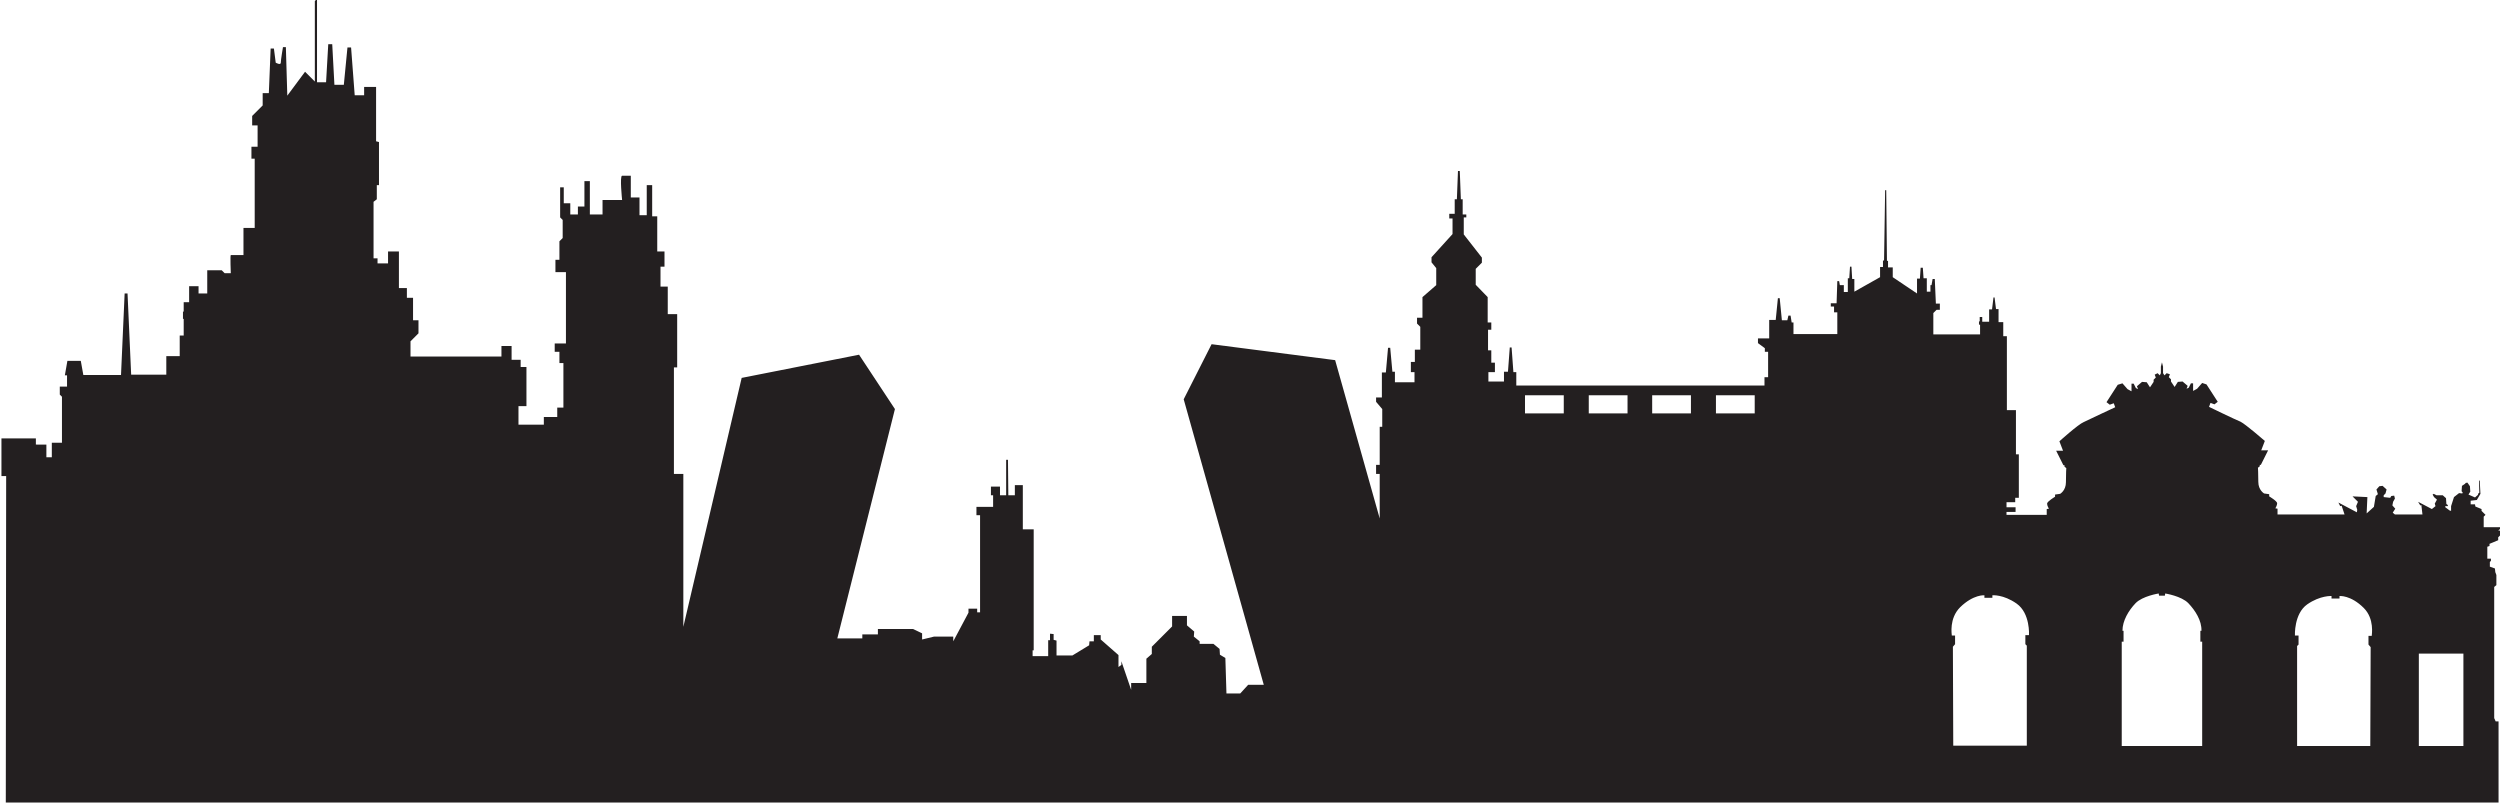 <?xml version="1.0" encoding="utf-8"?>
<!-- Generator: Adobe Illustrator 21.0.0, SVG Export Plug-In . SVG Version: 6.00 Build 0)  -->
<svg version="1.1" id="Layer_1" xmlns="http://www.w3.org/2000/svg" xmlns:xlink="http://www.w3.org/1999/xlink" x="0px" y="0px"
	 viewBox="0 0 690 222" style="enable-background:new 0 0 690 222;" xml:space="preserve">
<style type="text/css">
	.st0{fill:#231F20;}
</style>
<path class="st0" d="M687.1,150.7v-0.6l2.4-1v-0.8l1.4-1.4l0.1-0.3l-1.5-0.2l0.8-0.6v-0.3h-4.8v-2.9l0.5-0.5l-1.1-1.1v-0.5l-1.7-0.7
	l-0.1-0.6l-1.2,0l0-1l1.7-0.2l1-1.7l-0.2-3.7l-0.2,0.1l0.1,3.3l-0.3,0.2l-0.1,0.4l-0.8,0.7l-1.8-0.8l0.5-0.8l-0.1-1.5l-0.7-1
	l-0.5,0.1l-0.1,0.2l-0.9,0.6l-0.1,1.5l0.3,0.3l-0.1,0.3l-0.9-0.1l-1.4,1.1l-0.8,2.5l0,1.3l-0.4-0.1l-1.2-0.9l0-0.3h0.7v-0.3
	l-0.4-0.3l-0.1-1.6l-0.9-0.8l-1.7,0l-0.8-0.4l-0.3,0.2l0.4,0.7l0.8,0.7l-0.6,1.1l0.2,0.7l-1,0.8l-3.8-2l0.6,1l0.3-0.1l0.3,2.6h-7.6
	l-0.6-0.5l0.7-1.1l-0.8-0.9l0.2-1l0.5-0.9l-0.2-0.8l-0.8,0.1l-0.3,0.5l-1.8-0.2l0-0.5l0.5-0.5l0.3-1.1l-1.1-1l-0.9,0.1l-0.8,0.9
	l0.4,1.3l-0.6,0.5l-0.5,3l-2,1.8l0.2-4.5l-4.1-0.2l1.5,1.5l-0.5,1.2l0.3,1l-0.1,0.7l-5.1-2.7l0.5,1l0.4-0.1l0.8,2.4h-18.5v-1.6
	l-0.6-0.1c0,0,0.5-0.8,0.5-1.4c0-0.6-2.2-1.9-2.2-1.9v-0.6l-1.4-0.2c0,0-1.6-0.9-1.6-3.2c0-2.3-0.1-3.9-0.1-3.9l0.5-0.4v-0.4l0.3,0
	l2-4h-1.9l1-2.6c0,0-5.3-4.6-6.7-5.3c-1.5-0.6-8.7-4.1-8.7-4.1l0.4-1.1l1.1,0.4l0.9-0.7l-3.1-4.8l-1.2-0.4l-1.4,1.6l-1.1,0.6l0-2.1
	l-0.6,0l-0.6,1.2l-0.6,0.3l0.3-0.8l-1.4-1.2l-1.3,0.1l-0.9,1.4l-1-1.5l0-0.6l-0.6-0.6l0.3-0.8L598,103l-0.6,0.6L597,103l0-1.8
	l-0.3-1.2l-0.3,1.2l0,1.8l-0.3,0.6l-0.6-0.6l-0.8,0.4l0.3,0.8l-0.6,0.6l0,0.6l-1,1.5l-0.9-1.4l-1.3-0.1l-1.4,1.2l0.3,0.8l-0.6-0.3
	l-0.6-1.2l-0.6,0l0,2.1l-1.1-0.6l-1.4-1.6l-1.3,0.4l-3.1,4.8l0.9,0.7l1.1-0.4l0.4,1.1c0,0-7.3,3.4-8.7,4.1c-1.5,0.6-6.7,5.3-6.7,5.3
	l1,2.6h-1.9l2,4l0.3,0v0.4l0.5,0.4c0,0-0.1,1.5-0.1,3.9c0,2.3-1.6,3.2-1.6,3.2l-1.4,0.2v0.6c0,0-2.2,1.3-2.2,1.9
	c0,0.6,0.5,1.4,0.5,1.4l-0.6,0.1v1.6h-11.1v-0.8h2.5V140h-2.5v-1.4h2.4v-1.2h1v-12h-0.8v-12.2h-2.5V92.8h-1v-3.9h-1.3v-3.6h-0.7
	l-0.4-3.2h-0.3l-0.4,3.3H549v3.4h-1.9v-1.3h-0.7v1.2h-0.2v0.9h0.3v2.7h-12.9v-5.9l0.9-0.9h0.9v-1.7h-1.1l-0.3-6.8h-0.6l-0.3,1.7
	h-0.3v1.8h-1v-3.7h-0.9l-0.2-2.9h-0.6l-0.2,3h-0.8v4.1l-6.7-4.5v-2.7h-1.3v-1.8h-0.3l-0.2-19.5h-0.3L520,71.9h-0.3v1.8h-0.8v2.8
	l-7.1,4V77h-0.6l-0.2-3.4h-0.4l-0.2,3.2h-0.4v3.8h-1.1v-1.9h-1.1l-0.2-1.1h-0.5l-0.2,6.1h-1.6v0.9h0.9v1.6h0.9v6h-12.1V89h-0.5
	l-0.3-1.9h-0.6l-0.3,1.3h-1.5l-0.6-6.1h-0.5l-0.6,6h-1.8v5.1h-3.1v1.3l1.9,1.4v1h0.9v7h-1v2.3h-68.5v-3.7h-0.8l-0.5-6.8h-0.5
	l-0.5,6.7h-1.1v2.7h-4.3v-2.6h1.8v-2.6h-1v-3.4h-0.9v-5.7h0.9V89h-1V82l-3.3-3.4v-4.4l1.7-1.7v-1.4l-5-6.4V60h0.7v-0.8h-1v-4.2h-0.5
	l-0.3-7.8h-0.5l-0.3,7.8h-0.6V59H400v1.3h0.9v4.3l-5.8,6.4v1.4l1.3,1.6v4.7l-3.8,3.3v5.7h-1.5v1.6l0.9,0.9v6.3h-1.5v3.4h-1.1v2.8h1
	v2.8H385v-2.9h-0.7l-0.6-6.6h-0.6l-0.6,6.8h-1.1v6.9h-1.6v1.2l1.7,2v4.9h-0.7v10.5h-1v2.5h1v12.3l-12.3-43.7L334.4,95l-7.7,15.2
	l22.1,78.8h-4.3l-2.2,2.4h-3.8l-0.3-9.8l-1.5-0.9l-0.1-1.6l-1.7-1.4h-3.8V177l-1.6-1.3l0.1-1.4l-2-1.7V170h-4.1v2.9l-5.6,5.6v2
	l-1.5,1.3v6.7h-4.2v1.9l-2.7-7.9v1l-0.8,0.6v-3.3l-4.9-4.3v-1.2h-1.9v1.7h-1.2l-0.1,1.1l-4.6,2.8h-4.4v-4.1l-0.8-0.2v-1.6l-1-0.1
	v1.8h-0.5v4.4H285v-1.6h0.3v-33.4h-3v-12.2h-2.2v2.8h-1.8l-0.1-9.8h-0.5v9.8h-1.7v-2.4h-2.5v2.4h0.6v3.2h-4.6v2.3h1v26.8h-0.8V168
	h-2.4v1.1l-4.2,7.9v-1.3l-5.3,0l-3.3,0.8v-1.7l-2.5-1.2h-9.7v1.5H238v1.1h-6.9l15.9-63.3l-9.9-15l-32.4,6.4l-16.1,68.7v-42.2H186
	v-29.4h0.9V86.7h-2.6v-7.6h-2v-5.5h1.1v-4.2h-2v-9.7H180v-8.6h-1.5v8.3h-2v-4.9h-2.4v-6c0,0-1.7,0-2.4,0c-0.7,0,0,6.7,0,6.7h-5.4v4
	h-3.5V50h-1.5v7h-1.8v2.2h-2.1v-3.1h-1.8v-4.4h-1V60l0.7,0.7v5l-0.9,0.9v5.1h-1.1v3.4h2.9v19.7h-3.1v2.3h1.3v3.1h1.1v12.3h-1.7v2.6
	h-3.7v2.1h-7v-5.1h2.2v-10.8h-1.6v-2h-2.5v-3.8h-2.8v2.9h-25.1v-4.2l2.2-2.2v-3.6h-1.5v-6.2h-1.7v-2.7h-2.2V69.4h-3v3.3h-2.9v-1.4
	h-1.1V55.7L104,55v-3.9h0.6V39.2l-0.8-0.2v-15h-3.3v2.3h-2.6l-1-13.2h-1l-1,10.3h-2.6l-0.6-11.2h-1.1l-0.6,10.5h-2.5v-23l-0.6,0.6
	v22.2l-2.7-2.7l-4.9,6.6L78.9,13h-0.8c0,0-0.6,3.5-0.6,4.3c0,0.8-1.4,0-1.4,0l-0.5-3.9h-0.9l-0.5,12.3h-1.7v3.4l-2.9,2.9v2.6h1.5
	v5.9h-1.7v3.3h0.9v19.1h-3.1v7.5c0,0-3.3,0-3.5,0c-0.2,0,0,5,0,5H62l-0.8-0.8h-4v6.4h-2.4v-2h-2.6v4.4h-1.5v2.6h-0.2v2h0.2v4.6h-1.1
	v5.7h-3.7v5.1h-9.7l-1-22.4h-0.8l-1,22.5c0,0-9.8,0-10.4,0l-0.7-3.9h-3.7l-0.7,4h0.6v3.1h-2v2.2l0.6,0.6v12.7h-2.8v4h-1.5v-3.5H9.9
	V121H0.4v10.4h1.3l-0.1,90.1h688l0-22.4h-0.8l-0.4-0.9v-36.2l0.6-0.5v-2.8l-0.3-0.8l-0.1-1l-1.4-0.5v-1.3l0.3-0.3v-0.6h-1v-3.3
	L687.1,150.7z M431.6,114.1h-10.7v-5h10.7V114.1z M449.2,114.1h-10.7v-5h10.7V114.1z M466.7,114.1H456v-5h10.7V114.1z M484.3,114.1
	h-10.7v-5h10.7V114.1z M560,175.3h-1v2.5l0.4,0.4v27.6h-20.3l-0.1-27.3l0.6-0.7l0-2.4l-0.9,0c0-0.3-0.8-4.7,2.3-7.8
	c3.7-3.6,6.7-3.3,6.7-3.3v0.7h2.2v-0.7c0,0,3-0.3,6.7,2.3C560.4,169.3,560,175.3,560,175.3z M607.7,205.9h-22.1v-28.8h0.5v-3h-0.3
	c0-2.8,1.7-5.6,3.6-7.6c1.9-2,6.4-2.7,6.4-2.7l0.1,0.6h0.8h0.8l0.1-0.6c0,0,4.5,0.7,6.4,2.7c1.9,2,3.7,4.8,3.6,7.6h-0.3v3h0.5V205.9
	z M654.6,175.5l-0.9,0l0,2.4l0.6,0.7l-0.1,27.3H634v-27.6l0.4-0.4v-2.5h-1c0,0-0.3-6,3.4-8.6c3.6-2.5,6.7-2.3,6.7-2.3v0.7h2.2v-0.7
	c0,0,3.1-0.3,6.7,3.3C655.4,170.8,654.6,175.2,654.6,175.5z M679.9,205.9h-12.3v-25.5h12.3V205.9z"/>
</svg>
